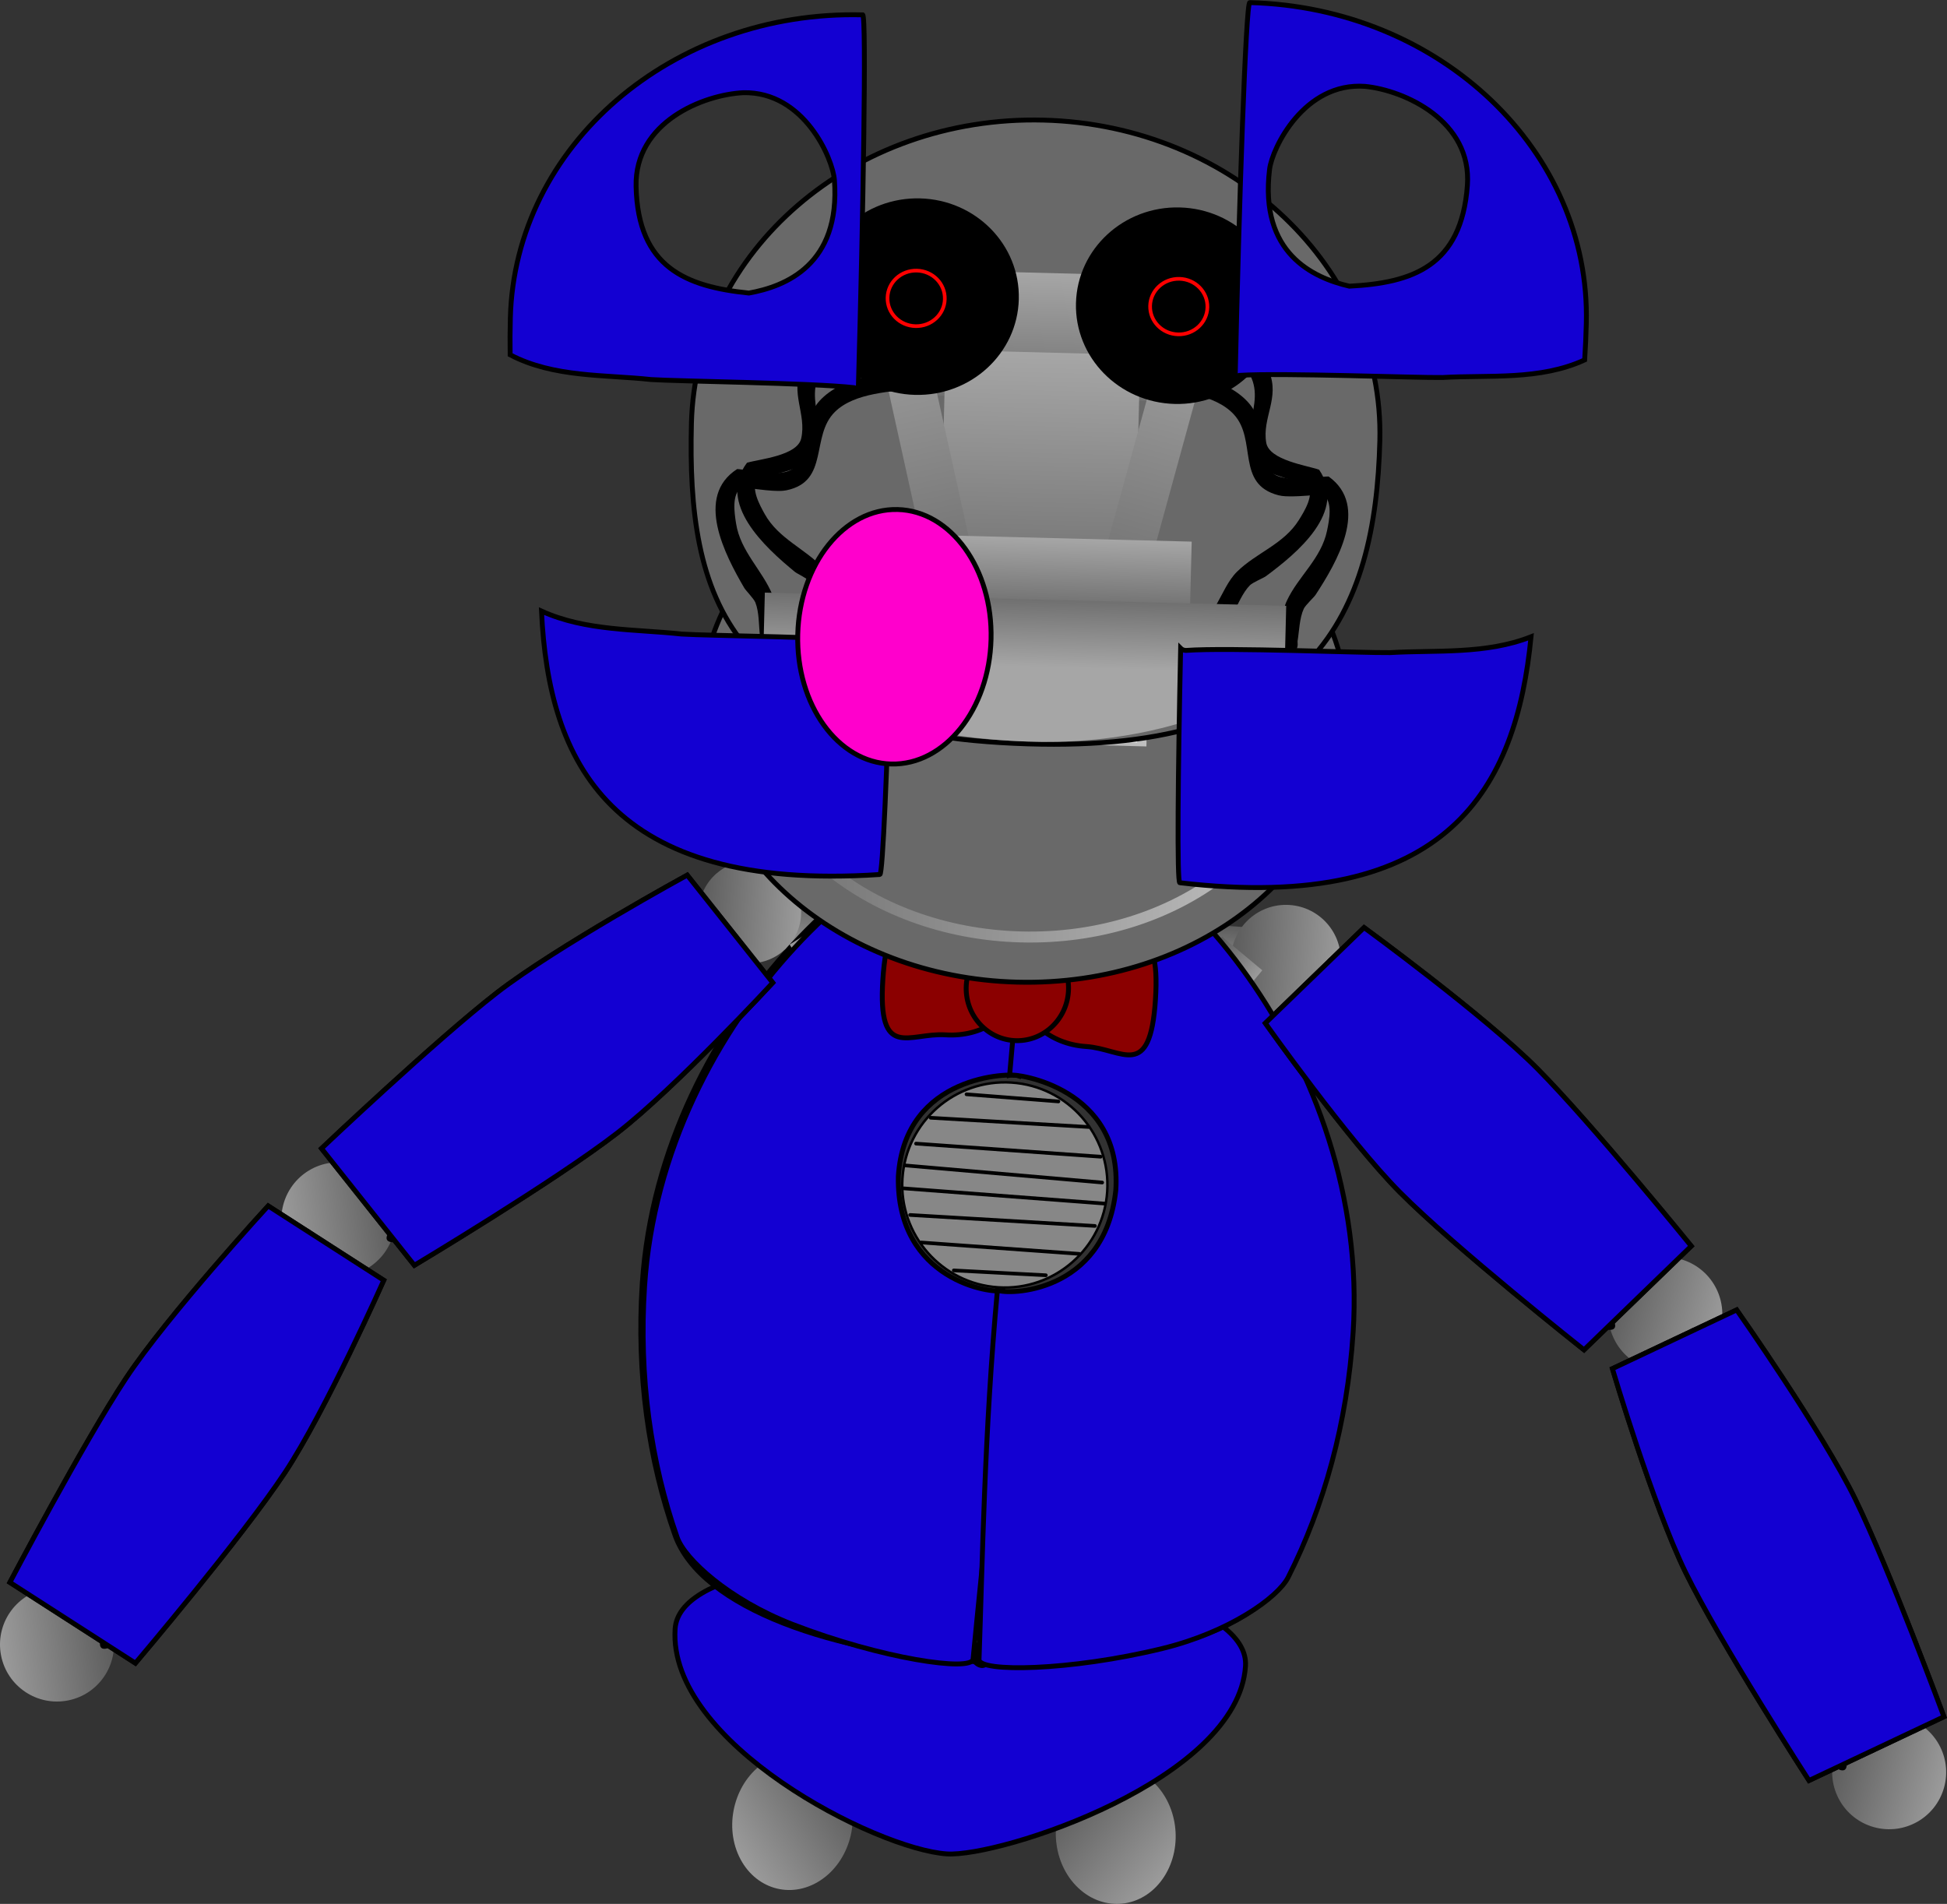 <svg version="1.1" xmlns="http://www.w3.org/2000/svg" xmlns:xlink="http://www.w3.org/1999/xlink" width="798.573" height="780.966" viewBox="0,0,798.573,780.966"><rect x="0" y="0" width="798.573" height="780.966" fill="#333333" stroke="none"/><defs><linearGradient x1="237.911" y1="322.131" x2="236.514" y2="343.585" gradientUnits="userSpaceOnUse" id="color-1"><stop offset="0" stop-color="#5c5c5c"/><stop offset="1" stop-color="#9b9b9b"/></linearGradient><linearGradient x1="109.749" y1="320.867" x2="151.636" y2="323.595" gradientUnits="userSpaceOnUse" id="color-2"><stop offset="0" stop-color="#5c5c5c"/><stop offset="1" stop-color="#9b9b9b"/></linearGradient><linearGradient x1="170.057" y1="680.889" x2="126.178" y2="709.512" gradientUnits="userSpaceOnUse" id="color-3"><stop offset="0" stop-color="#5c5c5c"/><stop offset="1" stop-color="#9b9b9b"/></linearGradient><linearGradient x1="328.038" y1="340.3" x2="372.95" y2="343.225" gradientUnits="userSpaceOnUse" id="color-4"><stop offset="0" stop-color="#5c5c5c"/><stop offset="1" stop-color="#9b9b9b"/></linearGradient><linearGradient x1="260.801" y1="683.748" x2="300.597" y2="717.821" gradientUnits="userSpaceOnUse" id="color-5"><stop offset="0" stop-color="#5c5c5c"/><stop offset="1" stop-color="#9b9b9b"/></linearGradient><linearGradient x1="274.42" y1="392.022" x2="290.918" y2="405.808" gradientUnits="userSpaceOnUse" id="color-6"><stop offset="0" stop-color="#5c5c5c"/><stop offset="1" stop-color="#9b9b9b"/></linearGradient><linearGradient x1="206.814" y1="389.671" x2="188.668" y2="401.2" gradientUnits="userSpaceOnUse" id="color-7"><stop offset="0" stop-color="#5c5c5c"/><stop offset="1" stop-color="#9b9b9b"/></linearGradient><linearGradient x1="217.847" y1="535.672" x2="243.387" y2="537.335" gradientUnits="userSpaceOnUse" id="color-8"><stop offset="0" stop-color="#5c5c5c"/><stop offset="1" stop-color="#9b9b9b"/></linearGradient><linearGradient x1="129.136" y1="236.88" x2="359.414" y2="242.701" gradientUnits="userSpaceOnUse" id="color-9"><stop offset="0" stop-color="#6c6c6c"/><stop offset="1" stop-color="#c4c4c4"/></linearGradient><linearGradient x1="203.904" y1="204.392" x2="294.48" y2="206.682" gradientUnits="userSpaceOnUse" id="color-10"><stop offset="0" stop-color="#6e6e6e"/><stop offset="1" stop-color="#c0c0c0"/></linearGradient><linearGradient x1="252.042" y1="60.073" x2="250.742" y2="111.502" gradientUnits="userSpaceOnUse" id="color-11"><stop offset="0" stop-color="#a6a6a6"/><stop offset="1" stop-color="#707070"/></linearGradient><linearGradient x1="250.834" y1="92.679" x2="248.331" y2="191.698" gradientUnits="userSpaceOnUse" id="color-12"><stop offset="0" stop-color="#a6a6a6"/><stop offset="1" stop-color="#707070"/></linearGradient><linearGradient x1="187.808" y1="65.256" x2="214.629" y2="186.72" gradientUnits="userSpaceOnUse" id="color-13"><stop offset="0" stop-color="#a6a6a6"/><stop offset="1" stop-color="#707070"/></linearGradient><linearGradient x1="314.3" y1="72.294" x2="281.377" y2="192.248" gradientUnits="userSpaceOnUse" id="color-14"><stop offset="0" stop-color="#a6a6a6"/><stop offset="1" stop-color="#707070"/></linearGradient><linearGradient x1="249.297" y1="168.68" x2="248.579" y2="197.081" gradientUnits="userSpaceOnUse" id="color-15"><stop offset="0" stop-color="#a6a6a6"/><stop offset="1" stop-color="#707070"/></linearGradient><linearGradient x1="243.697" y1="193.885" x2="242.997" y2="221.558" gradientUnits="userSpaceOnUse" id="color-16"><stop offset="0" stop-color="#707070"/><stop offset="1" stop-color="#a6a6a6"/></linearGradient><linearGradient x1="575.415" y1="668.744" x2="620.431" y2="681.354" gradientUnits="userSpaceOnUse" id="color-17"><stop offset="0" stop-color="#5c5c5c"/><stop offset="1" stop-color="#9b9b9b"/></linearGradient><linearGradient x1="483.598" y1="480.802" x2="528.614" y2="493.411" gradientUnits="userSpaceOnUse" id="color-18"><stop offset="0" stop-color="#5c5c5c"/><stop offset="1" stop-color="#9b9b9b"/></linearGradient><linearGradient x1="420.555" y1="421.832" x2="435.986" y2="406.894" gradientUnits="userSpaceOnUse" id="color-19"><stop offset="0" stop-color="#5c5c5c"/><stop offset="1" stop-color="#9b9b9b"/></linearGradient><linearGradient x1="541.343" y1="585.933" x2="560.761" y2="576.755" gradientUnits="userSpaceOnUse" id="color-20"><stop offset="0" stop-color="#5c5c5c"/><stop offset="1" stop-color="#9b9b9b"/></linearGradient><linearGradient x1="-130.416" y1="619.337" x2="-176.688" y2="626.001" gradientUnits="userSpaceOnUse" id="color-21"><stop offset="0" stop-color="#5c5c5c"/><stop offset="1" stop-color="#9b9b9b"/></linearGradient><linearGradient x1="-14.995" y1="444.893" x2="-61.267" y2="451.557" gradientUnits="userSpaceOnUse" id="color-22"><stop offset="0" stop-color="#5c5c5c"/><stop offset="1" stop-color="#9b9b9b"/></linearGradient><linearGradient x1="55.165" y1="394.599" x2="41.802" y2="377.786" gradientUnits="userSpaceOnUse" id="color-23"><stop offset="0" stop-color="#5c5c5c"/><stop offset="1" stop-color="#9b9b9b"/></linearGradient><linearGradient x1="-85.89" y1="541.645" x2="-103.953" y2="530.026" gradientUnits="userSpaceOnUse" id="color-24"><stop offset="0" stop-color="#5c5c5c"/><stop offset="1" stop-color="#9b9b9b"/></linearGradient></defs><g transform="translate(176.929,51.909)"><g data-paper-data="{&quot;isPaintingLayer&quot;:true}" fill-rule="nonzero" stroke-linejoin="miter" stroke-miterlimit="10" stroke-dasharray="" stroke-dashoffset="0" style="mix-blend-mode: normal"><path d="M128.222,336.532l1.397,-21.454l216.583,14.107l-1.397,21.454z" fill="url(#color-1)" stroke="none" stroke-width="0" stroke-linecap="butt"/><path d="M151.636,323.595c-0.753,11.567 -10.741,20.332 -22.307,19.579c-11.567,-0.753 -20.332,-10.741 -19.579,-22.307c0.753,-11.567 10.741,-20.333 22.307,-19.579c11.567,0.753 20.332,10.741 19.579,22.307z" fill="url(#color-2)" stroke="none" stroke-width="0" stroke-linecap="butt"/><path d="M126.177,709.512c-6.291,-13.389 -1.568,-30.651 10.549,-38.555c12.117,-7.904 27.04,-3.457 33.331,9.932c6.291,13.389 1.568,30.651 -10.549,38.555c-12.117,7.904 -27.04,3.457 -33.331,-9.932z" data-paper-data="{&quot;index&quot;:null}" fill="url(#color-3)" stroke="none" stroke-width="0" stroke-linecap="butt"/><path d="M372.95,343.225c-0.808,12.402 -11.517,21.801 -23.919,20.993c-12.402,-0.808 -21.801,-11.517 -20.993,-23.919c0.808,-12.402 11.517,-21.801 23.919,-20.993c12.402,0.808 21.801,11.517 20.993,23.919z" fill="url(#color-4)" stroke="none" stroke-width="0" stroke-linecap="butt"/><path d="M300.597,717.821c-7.975,12.46 -23.348,14.933 -34.337,5.524c-10.989,-9.409 -13.433,-27.137 -5.458,-39.598c7.975,-12.46 23.348,-14.933 34.338,-5.524c10.989,9.409 13.433,27.137 5.458,39.598z" fill="url(#color-5)" stroke="none" stroke-width="0" stroke-linecap="butt"/><path d="M99.971,616.262c3.046,-46.757 236.996,-31.519 233.951,15.238c-3.046,46.757 -100.794,78.456 -122.49,77.043c-28.847,-1.879 -114.507,-45.523 -111.461,-92.281z" fill="#1300d2" stroke="#000000" stroke-width="2" stroke-linecap="butt"/><path d="M245.076,283.426c45.767,4.294 139.657,99.356 132.436,210.226c-2.354,36.148 -11.489,69.613 -25.517,98.121c-28.998,58.93 -230.698,46.819 -252.123,-14.133c-10.77,-30.64 -15.798,-65.855 -13.382,-102.944c7.221,-110.87 104.541,-196.342 158.587,-191.27z" fill="#696969" stroke="#000000" stroke-width="2" stroke-linecap="butt"/><path d="M224.528,451.729l99.783,-119.413l16.498,13.786l-99.783,119.413z" fill="url(#color-6)" stroke="none" stroke-width="0" stroke-linecap="butt"/><path d="M230.393,466.874l-83.45,-131.347l18.147,-11.529l83.45,131.347z" data-paper-data="{&quot;index&quot;:null}" fill="url(#color-7)" stroke="none" stroke-width="0" stroke-linecap="butt"/><path d="M211.825,628.128l12.044,-184.913l25.54,1.664l-12.044,184.913z" fill="url(#color-8)" stroke="none" stroke-width="0" stroke-linecap="butt"/><path d="M253.301,443.575c0.988,-3.71 4.698,-2.722 4.698,-2.722l2.891,0.865c1.391,0.735 2.782,1.47 4.172,2.205c7.013,6.444 13.652,14.797 19.735,22.849c2.781,-1.161 5.291,-3.011 7.353,-5.804c4.822,-6.53 0.573,-14.341 -0.007,-21.262c-0.706,-8.432 2.155,-16.891 1.652,-25.346c-0.733,-12.318 -9.192,-25.548 -16.34,-35.205c-6.814,-9.363 -20.586,-11.695 -25.825,-21.695c-4.417,-8.43 -0.749,-18.24 -3.399,-26.836c-0.739,3.578 -2.146,6.955 -4.454,10.022c-5.694,7.567 -17.122,14.6 -25.327,18.897c-5.328,2.79 -14.977,4.703 -19.278,9.115c-3.308,3.394 -4.267,8.465 -6.477,12.658c-8.683,16.471 -22.298,35.035 -4.251,49.707c4.056,3.297 7.596,5.404 12.853,5.639l1.71,0.111c0,0 3.831,0.25 3.582,4.081c-0.25,3.831 -4.081,3.582 -4.081,3.582l-1.71,-0.111c-13.771,-1.098 -32.401,-16.372 -30.068,-32.077c1.755,-11.817 9.688,-24.107 15.172,-34.511c0.635,-1.204 7.301,-13.958 7.846,-14.512c5.045,-5.136 14.913,-7.234 21.145,-10.485c7.294,-3.806 17.729,-10.139 22.843,-16.832c4.907,-6.422 4.244,-15.721 1.949,-25.134c-4.551,-8.378 -10.254,-16.14 -17.283,-21.917c0,0 -2.955,-2.451 -0.505,-5.406c2.451,-2.955 5.406,-0.505 5.406,-0.505c1.847,1.543 3.621,3.208 5.323,4.976c-0.252,-0.872 -0.48,-1.713 -0.678,-2.52c0,0 -0.917,-3.728 2.811,-4.645c3.728,-0.917 4.645,2.811 4.645,2.811c1.695,6.893 4.657,14.907 6.821,23.056c3.771,6.766 6.81,13.924 9.073,20.912c2.76,8.523 -0.776,18.335 3.213,26.518c2.377,4.877 9.726,6.497 13.838,9.235c4.433,2.952 8.103,7.04 11.287,11.31c8.061,10.97 16.962,25.373 17.823,39.267c0.524,8.464 -2.383,16.956 -1.651,25.356c0.809,9.29 5.004,17.408 -1.38,26.171c-2.568,3.525 -5.607,5.984 -8.947,7.635c0.113,0.151 0.226,0.302 0.338,0.453c4.352,5.83 6.936,11.878 13.044,16.185c19.022,13.411 24.276,-18.18 22.455,-30.254c-9.227,-31.733 -21.658,-65.277 -1.987,-96.383c2.815,-4.451 6.587,-7.818 10.521,-11.061c0.091,1.926 1.616,3.517 3.585,3.645c0.228,0.015 0.452,0.01 0.671,-0.014c0.272,0.637 0.712,1.188 1.268,1.594c-3.623,2.93 -7.093,5.997 -9.559,9.944c-18.31,29.307 -5.556,60.928 3.001,90.636c1.158,7.799 2.149,17.093 -0.784,24.678c-5.595,14.473 -19.921,22.867 -33.586,13.498c-6.927,-4.75 -9.941,-11.366 -14.784,-17.875c-0.639,-0.859 -1.286,-1.733 -1.942,-2.618c-8.738,1.436 -18.471,-0.596 -26.956,-2.673c-1.594,-0.542 -3.188,-1.084 -4.782,-1.625l0.134,0.141c0,0 -3.831,-0.25 -3.582,-4.081c0.25,-3.831 4.081,-3.582 4.081,-3.582l1.843,0.253c1.485,0.507 2.971,1.015 4.456,1.522c5.871,1.426 12.948,3.231 19.557,3.019c-4.959,-6.53 -10.283,-13.096 -15.822,-18.222c-1.1,-0.559 -2.201,-1.118 -3.301,-1.676l-1.328,-0.259c0,0 -3.71,-0.988 -2.722,-4.698z" fill="#000000" stroke="none" stroke-width="0.5" stroke-linecap="butt"/><path d="M220.974,464.272c1.474,3.545 -2.071,5.019 -2.071,5.019l-2.487,0.822c-6.542,5.581 -10.697,13.443 -15.646,20.516c-18.06,25.549 -54.717,19.933 -66.812,-8.645c-6.793,-16.052 2.426,-39.61 12.168,-52.214c14.705,-21.531 17.28,-40.513 12.403,-65.726c-1.241,-6.414 -4.139,-16.344 -9.83,-21.402c1.048,-0.667 1.559,-1.736 1.559,-1.736c0.725,-1.568 1.609,-3.094 2.675,-4.465c5.563,4.621 8.967,11.986 11.285,19.18c9.172,28.467 4.759,54.196 -11.88,78.662c-8.405,10.856 -14.599,27.389 -12.533,41.588c0.576,3.96 3.547,7.263 6.046,10.056c4.431,4.954 9.016,11.222 15.804,13.181c13.41,3.87 25.43,-2.188 32.826,-12.881c5.381,-7.689 9.867,-15.722 16.905,-21.914l4.572,-2.112c0,0 3.545,-1.474 5.019,2.071z" fill="#000000" stroke="none" stroke-width="0.5" stroke-linecap="butt"/><path d="M243.321,450.446c3.831,0.25 3.582,4.081 3.582,4.081l-0.391,2.901c-3.337,8.09 -4.95,17.064 -9.07,24.832c-2.263,4.267 -8.557,9.891 -8.381,15.415c0.181,5.684 5.514,11.101 8.761,15.211c7.325,9.273 16.454,16.686 24.025,25.828c1.348,4.19 3.459,8.443 2.274,13.055c-4.271,16.618 -29.702,24.542 -43.17,31.875c-3.924,2.136 -9.302,2.383 -12.02,5.929c-0.807,1.052 0.264,2.643 0.523,3.943c1.356,6.807 3.055,12.131 6.561,18.127c3.449,5.899 6.587,9.582 12.024,13.681c0,0 3.062,2.316 0.745,5.378c-2.316,3.062 -5.378,0.745 -5.378,0.745c-6.204,-4.71 -10.086,-9.188 -14.022,-15.931c-3.524,-6.039 -11.725,-22.418 -7.059,-29.857c0.742,-1.183 13.05,-7.721 14.954,-8.758c12.869,-7.007 43.578,-15.805 37.841,-34.483c-10.468,-12.148 -33.313,-26.885 -33.738,-44.76c-0.177,-7.465 6.144,-13.125 9.318,-19.074c3.989,-7.477 5.503,-16.263 8.71,-24.078l-0.17,-0.479c0,0 0.25,-3.831 4.081,-3.581z" fill="#000000" stroke="none" stroke-width="0.5" stroke-linecap="butt"/><g><path d="M177.769,485.491l6.787,-104.205l108.547,7.07l-6.787,104.205z" fill="#323232" stroke="none" stroke-width="0" stroke-linecap="butt"/><g stroke="#000000"><path d="M237.943,392.155c23.19,1.51 40.764,21.534 39.254,44.723c-1.51,23.19 -21.534,40.764 -44.723,39.254c-23.19,-1.51 -40.764,-21.534 -39.254,-44.723c1.51,-23.19 21.534,-40.764 44.723,-39.254z" fill="#878787" stroke-width="1" stroke-linecap="butt"/><path d="M269.592,410.369l-64.828,-3.783" fill="none" stroke-width="1.5" stroke-linecap="round"/><path d="M198.796,417.19l75.717,5.371" fill="none" stroke-width="1.5" stroke-linecap="round"/><path d="M275.143,433.155l-80.886,-7.027" fill="none" stroke-width="1.5" stroke-linecap="round"/><path d="M193.826,435.553l82.256,6.237" fill="none" stroke-width="1.5" stroke-linecap="round"/><path d="M257.185,399.891l-37.691,-2.929" fill="none" stroke-width="1.5" stroke-linecap="round"/><path d="M200.918,457.75l64.771,4.659" data-paper-data="{&quot;index&quot;:null}" fill="none" stroke-width="1.5" stroke-linecap="round"/><path d="M196.377,446.462l75.774,4.496" data-paper-data="{&quot;index&quot;:null}" fill="none" stroke-width="1.5" stroke-linecap="round"/><path d="M214.276,469.203l37.752,1.985" data-paper-data="{&quot;index&quot;:null}" fill="none" stroke-width="1.5" stroke-linecap="round"/></g></g><path d="M246.031,284.514c0.61,-0.036 -2.733,41.319 -5.198,104.841c-2.903,-1.149 -46.675,-0.804 -49.305,41.281c-0.894,42.877 38.836,48.306 42.84,46.774c-2.262,58.849 -8.517,112.42 -12.186,151.231c-0.499,5.279 -37.504,-0.092 -74.008,-14.233c-26.257,-10.172 -44.238,-26.835 -47.347,-35.679c-10.77,-30.64 -15.798,-65.855 -13.382,-102.944c7.221,-110.87 104.541,-196.341 158.587,-191.27z" fill="#1300d2" stroke="#000000" stroke-width="2" stroke-linecap="butt"/><path d="M378.058,494.713c-2.416,37.089 -11.969,71.354 -26.623,100.338c-4.23,8.367 -24.221,22.556 -51.576,29.236c-38.03,9.287 -75.419,9.812 -75.229,4.513c1.397,-38.959 2.144,-92.889 7.535,-151.534c3.772,2.038 43.87,1.808 48.545,-40.822c2.851,-42.071 -40.506,-48.09 -43.534,-47.328c5.796,-63.304 7.846,-104.744 8.446,-104.629c54.247,1.983 139.657,99.356 132.436,210.226z" fill="#1300d2" stroke="#000000" stroke-width="2" stroke-linecap="butt"/><g fill="#8b0000" stroke="#000000" stroke-width="2" stroke-linecap="butt"><path d="M239.325,353.395c-0.753,11.567 -13.485,20.154 -28.437,19.18c-14.952,-0.974 -27.893,10.825 -25.709,-22.707c2.251,-34.553 13.485,-20.154 28.437,-19.18c14.952,0.974 26.462,11.14 25.709,22.707z"/><path d="M271.272,335.47c14.952,0.974 27.959,-11.846 25.709,22.707c-2.184,33.531 -13.485,20.154 -28.437,19.18c-14.952,-0.974 -26.462,-11.14 -25.709,-22.707c0.753,-11.567 13.485,-20.154 28.437,-19.18z" data-paper-data="{&quot;index&quot;:null}"/><path d="M261.29,354.826c-0.772,11.849 -10.774,20.843 -22.341,20.09c-11.567,-0.753 -20.318,-10.969 -19.546,-22.818c0.772,-11.849 10.774,-20.843 22.341,-20.09c11.567,0.753 20.318,10.969 19.546,22.818z"/></g><path d="M245.912,129.887c73.34,1.854 131.543,52.844 130,113.89c-1.543,61.046 -62.248,109.031 -135.588,107.177c-73.34,-1.854 -131.543,-52.844 -130,-113.89c1.543,-61.046 62.248,-109.031 135.588,-107.177z" fill="#696969" stroke="#000000" stroke-width="2" stroke-linecap="butt"/><path d="M246.616,147.168c63.59,1.607 114.091,44.379 112.798,95.533c-1.293,51.154 -53.891,91.32 -117.48,89.712c-63.59,-1.607 -114.091,-44.379 -112.798,-95.533c1.293,-51.154 53.891,-91.32 117.48,-89.712z" fill="none" stroke="url(#color-9)" stroke-width="4.5" stroke-linecap="butt"/><g stroke="none" stroke-width="0" stroke-linecap="butt"><path d="M202.701,251.983l2.406,-95.182l90.576,2.29l-2.406,95.182z" fill="url(#color-10)"/><path d="M280.304,190.194l0.699,-27.633l10.746,0.272l-0.699,27.633z" fill="#ffffff"/><path d="M279.508,221.665l0.699,-27.633l10.746,0.272l-0.698,27.633z" fill="#ffffff"/><path d="M278.732,252.369l0.698,-27.633l10.746,0.272l-0.699,27.633z" fill="#ffffff"/><path d="M208.937,187.622l0.699,-27.633l10.746,0.272l-0.699,27.633z" fill="#ffffff"/><path d="M208.141,219.093l0.698,-27.633l10.746,0.272l-0.699,27.633z" fill="#ffffff"/><path d="M207.365,249.797l0.699,-27.633l10.746,0.272l-0.699,27.633z" fill="#ffffff"/><path d="M250.591,251.504l0.233,-9.211l20.725,0.524l-0.233,9.211z" fill="#ffffff"/><path d="M226.697,250.746l0.233,-9.211l20.725,0.524l-0.233,9.211z" fill="#ffffff"/></g><path d="M251.074,-2.642c77.97,1.971 139.729,60.846 137.943,131.501c-1.786,70.655 -26.838,128.098 -144.411,124.364c-124.192,-3.945 -139.729,-60.846 -137.943,-131.501c1.786,-70.655 66.441,-126.334 144.411,-124.364z" fill="#696969" stroke="#000000" stroke-width="2" stroke-linecap="butt"/><path d="M195.859,110.115l1.3,-51.429l109.766,2.775l-1.3,51.429z" fill="url(#color-11)" stroke="#000000" stroke-width="0" stroke-linecap="butt"/><path d="M208.416,190.689l2.503,-99.02l79.83,2.018l-2.503,99.02z" fill="url(#color-12)" stroke="none" stroke-width="0" stroke-linecap="butt"/><path d="M205.257,188.79l-26.821,-121.464l18.744,-4.139l26.821,121.464z" fill="url(#color-13)" stroke="none" stroke-width="0" stroke-linecap="butt"/><path d="M272.121,189.708l32.924,-119.954l18.511,5.081l-32.924,119.954z" data-paper-data="{&quot;index&quot;:null}" fill="url(#color-14)" stroke="none" stroke-width="0" stroke-linecap="butt"/><path d="M186.02,195.5l0.718,-28.401l125.118,3.163l-0.718,28.401z" fill="url(#color-15)" stroke="none" stroke-width="0" stroke-linecap="butt"/><path d="M166.966,202.471c-3.668,1.134 -4.802,-2.533 -4.802,-2.533l-0.35,-1.318c-1.875,-3.697 -3.571,-8.829 -6.416,-11.969c-1.099,-1.212 -5.423,-3.261 -6.314,-3.994c-12.239,-10.067 -32.154,-28.137 -19.618,-44.756c5.019,-1.495 20.631,-2.839 22.228,-9.98c2.267,-10.138 -4.718,-18.58 0.289,-29.149c5.799,-12.242 20.726,-18.439 32.141,-24.513c0,0 3.389,-1.803 5.193,1.586c1.803,3.389 -1.586,5.193 -1.586,5.193c-9.619,5.116 -23.889,10.609 -28.78,20.961c-6.078,12.865 7.891,27.498 -7.536,37.098c-1.632,1.015 -3.517,1.571 -5.347,2.157c-2.705,0.866 -9.19,2.294 -12.289,3.001c-2.939,4.11 0.805,10.839 2.956,14.706c5.665,10.187 16.758,14.263 24.215,22.384c3.472,3.781 5.425,9.29 7.714,13.801l0.838,2.524c0,0 1.134,3.668 -2.533,4.802z" fill="#000000" stroke="none" stroke-width="0.5" stroke-linecap="butt"/><path d="M138.246,214.046c-3.834,-0.207 -3.627,-4.04 -3.627,-4.04l0.128,-1.358c-0.478,-4.117 -0.29,-9.52 -1.872,-13.451c-0.611,-1.518 -3.957,-4.938 -4.539,-5.934c-7.993,-13.684 -20.413,-37.535 -2.896,-48.781c5.226,0.337 20.337,4.485 24.309,-1.66c5.639,-8.724 2.012,-19.064 10.371,-27.244c9.681,-9.474 25.831,-10.115 38.643,-11.858c0,0 3.804,-0.517 4.321,3.287c0.517,3.804 -3.287,4.321 -3.287,4.321c-10.796,1.466 -26.085,1.674 -34.259,9.691c-10.159,9.962 -2.126,28.529 -19.924,32.189c-1.883,0.387 -3.843,0.256 -5.764,0.171c-2.838,-0.125 -9.415,-1.032 -12.567,-1.443c-4.182,2.837 -3,10.446 -2.323,14.819c1.784,11.519 10.778,19.186 14.959,29.387c1.947,4.75 1.87,10.594 2.454,15.619l-0.088,2.658c0,0 -0.207,3.834 -4.04,3.627z" fill="#000000" stroke="none" stroke-width="0.5" stroke-linecap="butt"/><path d="M321.112,198.429l0.965,-2.478c2.514,-4.39 4.743,-9.793 8.402,-13.394c7.857,-7.733 19.142,-11.244 25.315,-21.131c2.343,-3.753 6.423,-10.284 3.695,-14.538c-3.059,-0.862 -9.463,-2.616 -12.121,-3.618c-1.799,-0.678 -3.653,-1.328 -5.231,-2.425c-14.922,-10.367 -0.233,-24.276 -5.652,-37.431c-4.361,-10.586 -18.335,-16.792 -27.684,-22.388c0,0 -3.294,-1.972 -1.322,-5.266c1.972,-3.294 5.266,-1.322 5.266,-1.322c11.094,6.643 25.688,13.586 30.861,26.105c4.466,10.809 -2.936,18.887 -1.184,29.127c1.234,7.213 16.758,9.344 21.695,11.09c11.68,17.231 -9.122,34.272 -21.854,43.707c-0.926,0.686 -5.349,2.515 -6.507,3.67c-3.001,2.992 -4.954,8.032 -7.013,11.629l-0.416,1.299c0,0 -1.318,3.606 -4.924,2.288c-3.606,-1.318 -2.288,-4.924 -2.288,-4.924z" data-paper-data="{&quot;index&quot;:null}" fill="#000000" stroke="none" stroke-width="0.5" stroke-linecap="butt"/><path d="M347.646,212.538l0.046,-2.659c0.837,-4.989 1.056,-10.829 3.24,-15.475c4.691,-9.977 14.061,-17.18 16.425,-28.594c0.898,-4.333 2.462,-11.873 -1.571,-14.918c-3.168,0.251 -9.783,0.825 -12.624,0.806c-1.922,-0.013 -3.887,0.02 -5.748,-0.462c-17.59,-4.554 -8.63,-22.692 -18.272,-33.154c-7.759,-8.419 -23.018,-9.399 -33.726,-11.409c0,0 -3.773,-0.709 -3.065,-4.482c0.709,-3.773 4.482,-3.065 4.482,-3.065c12.708,2.388 28.804,3.844 37.995,13.795c7.935,8.592 3.79,18.735 8.981,27.733c3.656,6.338 18.958,2.959 24.194,2.886c16.927,12.117 3.317,35.309 -5.357,48.572c-0.631,0.965 -4.146,4.212 -4.833,5.697c-1.778,3.846 -1.864,9.251 -2.549,13.339l0.06,1.363c0,0 0.013,3.839 -3.826,3.852c-3.839,0.013 -3.852,-3.826 -3.852,-3.826z" data-paper-data="{&quot;index&quot;:null}" fill="#000000" stroke="none" stroke-width="0.5" stroke-linecap="butt"/><path d="M346.443,74.507c-0.549,21.705 -19.139,38.842 -41.522,38.276c-22.384,-0.566 -40.084,-18.62 -39.535,-40.325c0.549,-21.705 19.139,-38.842 41.522,-38.276c22.383,0.566 40.084,18.62 39.535,40.325z" data-paper-data="{&quot;index&quot;:null}" fill="#000000" stroke="#000000" stroke-width="2" stroke-linecap="butt"/><path d="M200.406,30.466c22.384,0.566 40.084,18.62 39.535,40.325c-0.549,21.705 -19.139,38.842 -41.522,38.276c-22.384,-0.566 -40.084,-18.62 -39.535,-40.325c0.549,-21.705 19.139,-38.842 41.522,-38.276z" fill="#000000" stroke="#000000" stroke-width="2" stroke-linecap="butt"/><path d="M136.076,218.856l0.7,-27.673l213.842,5.406l-0.7,27.673c0,0 -37.078,30.423 -105.608,28.014c-75.444,-2.651 -108.234,-33.42 -108.234,-33.42z" fill="url(#color-16)" stroke="none" stroke-width="0" stroke-linecap="butt"/><path d="M183.959,306.802c-111.114,7.35 -135.897,-46.41 -138.791,-108.046c18.09,8.239 38.569,7.364 57.434,9.419c10.839,0.726 66.5,1.196 83.575,3.319c0,0 1.288,0.153 2.294,-0.76c-1.507,51.702 -3.322,95.988 -4.512,96.067z" fill="#1300d2" stroke="#000000" stroke-width="2" stroke-linecap="butt"/><path d="M306.969,310.179c-1.185,-0.139 -0.759,-44.46 0.347,-96.172c0.958,0.963 2.252,0.875 2.252,0.875c17.16,-1.258 72.774,1.085 83.636,0.907c18.945,-1.099 39.354,0.809 57.837,-6.505c-6.004,61.411 -33.471,113.85 -144.072,100.895z" data-paper-data="{&quot;index&quot;:null}" fill="#1300d2" stroke="#000000" stroke-width="2" stroke-linecap="butt"/><path d="M191.236,157.09c21.892,0.553 39.048,24.371 38.319,53.198c-0.729,28.827 -19.066,51.748 -40.958,51.194c-21.892,-0.553 -39.048,-24.371 -38.32,-53.198c0.729,-28.827 19.066,-51.748 40.958,-51.194z" fill="#ff00cc" stroke="#000000" stroke-width="2" stroke-linecap="butt"/><path d="M199.128,59.091c6.488,0.164 11.618,5.397 11.459,11.688c-0.159,6.291 -5.547,11.258 -12.035,11.094c-6.488,-0.164 -11.618,-5.397 -11.459,-11.688c0.159,-6.291 5.547,-11.258 12.035,-11.094z" fill="#000000" stroke="#ff0000" stroke-width="1.5" stroke-linecap="butt"/><path d="M306.833,62.461c6.488,0.164 11.618,5.397 11.459,11.688c-0.159,6.291 -5.547,11.258 -12.035,11.094c-6.488,-0.164 -11.618,-5.397 -11.459,-11.688c0.159,-6.291 5.547,-11.258 12.035,-11.094z" fill="#000000" stroke="#ff0000" stroke-width="1.5" stroke-linecap="butt"/><g stroke-linecap="butt"><path d="M620.431,681.354c-3.482,12.431 -16.382,19.686 -28.813,16.203c-12.431,-3.482 -19.686,-16.382 -16.203,-28.813c3.482,-12.431 16.382,-19.686 28.813,-16.203c12.431,3.482 19.686,16.382 16.203,28.813z" fill="url(#color-17)" stroke="none" stroke-width="0"/><path d="M528.614,493.411c-3.482,12.431 -16.382,19.686 -28.813,16.203c-12.431,-3.482 -19.686,-16.382 -16.203,-28.813c3.482,-12.431 16.382,-19.686 28.813,-16.203c12.431,3.482 19.686,16.382 16.203,28.813z" fill="url(#color-18)" stroke="none" stroke-width="0"/><g><path d="M472.764,501.785c0,0 -52.953,-41.925 -75.529,-64.672c-21.307,-21.469 -55.181,-69.321 -55.181,-69.321l40.507,-39.212c0,0 49.412,36.07 71.082,57.906c22.269,22.439 63.099,72.727 63.099,72.727z" fill="#696969" stroke="#000000" stroke-width="2"/><path d="M485.993,487.77l-130.876,-131.875l15.431,-14.938l130.876,131.875z" fill="url(#color-19)" stroke="none" stroke-width="0"/><path d="M484.017,493.548c-2.994,0.53 -5.334,-3.224 -5.334,-3.224l-4.119,-6.693c-2.594,-8.271 -2.24,-14.751 -3.63,-22.589c-0.803,-4.527 -3.1,-9.396 -4.173,-13.972c-0.961,-4.099 -0.308,-7.999 -2.807,-12.532c-5.838,-10.592 -19.85,-20.688 -28.74,-21.265c-5.845,-0.775 -11.754,-2.359 -17.713,-3.543c-5.343,-1.061 -10.078,0.298 -16.176,-3.43c-6.03,-3.687 -11.921,-12.851 -15.15,-18.17c-8.801,-14.502 -9.578,-28.577 -18.057,-43.1c0,0 -2.169,-3.777 0.952,-4.096c3.12,-0.318 5.289,3.459 5.289,3.459c8.204,14.475 9.334,28.647 17.965,42.942c1.538,2.548 6.579,10.881 10.108,13.02c2.2,1.334 7.138,1.297 8.293,1.412c6.861,0.688 14.338,3.028 21.335,3.959c12.271,1.025 30.262,14.076 38.25,28.379c3.171,5.678 2.678,10.125 3.872,15.244c1.092,4.68 3.402,9.62 4.235,14.27c1.252,6.998 0.783,13.037 2.883,20.327l3.371,5.318c0,0 2.34,3.753 -0.653,4.283z" fill="#000000" stroke="none" stroke-width="0.5"/><path d="M472.764,501.785c0,0 -52.953,-41.925 -75.529,-64.672c-21.307,-21.469 -55.181,-69.321 -55.181,-69.321l40.507,-39.212c0,0 49.412,36.07 71.082,57.906c22.269,22.439 63.099,72.727 63.099,72.727z" fill="#1300d2" stroke="#000000" stroke-width="2"/></g><g><path d="M565.047,678.434c0,0 -36.646,-56.735 -50.701,-85.537c-13.265,-27.184 -29.939,-83.391 -29.939,-83.391l50.971,-24.092c0,0 35.177,50.051 48.668,77.699c13.864,28.411 36.34,89.163 36.34,89.163z" fill="#696969" stroke="#000000" stroke-width="2"/><path d="M582.083,669.421l-81.479,-166.976l19.418,-9.178l81.479,166.976z" fill="url(#color-20)" stroke="none" stroke-width="0"/><path d="M578.353,674.256c-3.005,-0.462 -4.013,-4.768 -4.013,-4.768l-1.746,-7.662c0.205,-8.666 2.626,-14.687 3.832,-22.556c0.696,-4.545 0.089,-9.894 0.545,-14.571c0.409,-4.19 2.282,-7.673 1.375,-12.768c-2.119,-11.908 -12.137,-25.975 -20.369,-29.382c-5.285,-2.615 -10.37,-6.016 -15.631,-9.054c-4.717,-2.724 -9.638,-2.961 -14.212,-8.453c-4.523,-5.431 -7.152,-16.004 -8.497,-22.079c-3.667,-16.563 0.127,-30.139 -3.228,-46.619c0,0 -0.838,-4.274 2.219,-3.571c3.057,0.703 3.895,4.977 3.895,4.977c3.11,16.345 -0.381,30.127 3.191,46.439c0.637,2.907 2.728,12.419 5.381,15.581c1.654,1.97 6.341,3.525 7.398,4.006c6.275,2.859 12.601,7.481 18.926,10.613c11.288,4.919 24.123,23.065 27.083,39.178c1.175,6.397 -0.723,10.448 -1.239,15.679c-0.472,4.782 0.126,10.204 -0.583,14.874c-1.066,7.029 -3.453,12.595 -3.811,20.173l1.48,6.12c0,0 1.008,4.307 -1.997,3.845z" fill="#000000" stroke="none" stroke-width="0.5"/><path d="M565.047,678.434c0,0 -36.646,-56.735 -50.701,-85.537c-13.265,-27.184 -29.939,-83.391 -29.939,-83.391l50.971,-24.092c0,0 35.177,50.051 48.668,77.699c13.864,28.411 36.34,89.163 36.34,89.163z" fill="#1300d2" stroke="#000000" stroke-width="2"/></g></g><g stroke-linecap="butt"><path d="M-156.884,599.533c12.778,-1.84 24.628,7.027 26.468,19.804c1.84,12.778 -7.027,24.628 -19.804,26.468c-12.778,1.84 -24.628,-7.026 -26.468,-19.804c-1.84,-12.778 7.027,-24.628 19.804,-26.468z" data-paper-data="{&quot;index&quot;:null}" fill="url(#color-21)" stroke="none" stroke-width="0"/><path d="M-41.463,425.089c12.778,-1.84 24.628,7.027 26.468,19.804c1.84,12.778 -7.027,24.628 -19.804,26.468c-12.778,1.84 -24.628,-7.026 -26.468,-19.804c-1.84,-12.778 7.027,-24.628 19.804,-26.468z" data-paper-data="{&quot;index&quot;:null}" fill="url(#color-22)" stroke="none" stroke-width="0"/><g data-paper-data="{&quot;index&quot;:null}"><path d="M-45.06,419.186c0,0 47.008,-44.567 72,-63.927c24.32,-18.84 77.993,-48.196 77.993,-48.196l35.079,44.136c0,0 -39.795,43.053 -63.707,61.578c-25.335,19.627 -83.28,54.329 -83.28,54.329z" fill="#696969" stroke="#000000" stroke-width="2"/><path d="M-31.637,434.678l146.877,-113.784l13.363,16.814l-146.877,113.784z" fill="url(#color-23)" stroke="none" stroke-width="0"/><path d="M-17.064,457.477c-2.9,-0.914 -0.092,-4.332 -0.092,-4.332l4.032,-4.836c3.028,-6.956 3.346,-13.005 5.496,-19.781c1.428,-4.503 4.36,-9.102 6.05,-13.6c1.848,-4.921 1.936,-9.394 5.817,-14.613c9.776,-13.146 29.308,-23.753 41.608,-23.177c7.058,-0.015 14.775,-1.365 21.668,-1.158c1.161,0.035 6.053,0.712 8.407,-0.325c3.777,-1.664 9.856,-9.272 11.712,-11.599c10.412,-13.054 13.371,-26.961 23.383,-40.249c0,0 2.64,-3.464 5.693,-2.744c3.053,0.72 0.412,4.184 0.412,4.184c-10.291,13.301 -12.887,27.156 -23.496,40.394c-3.891,4.855 -10.921,13.178 -17.379,16.052c-6.53,2.906 -11.049,0.944 -16.485,1.303c-6.062,0.4 -12.127,1.205 -18.023,1.215c-8.89,-0.581 -24.093,7.612 -31.256,17.357c-3.065,4.17 -2.924,8.122 -4.409,12.062c-1.658,4.398 -4.566,8.927 -5.95,13.312c-2.396,7.592 -2.885,14.063 -6.53,21.927l-4.952,6.102c0,0 -2.808,3.418 -5.707,2.504z" fill="#000000" stroke="none" stroke-width="0.5"/><path d="M-45.06,419.186c0,0 47.008,-44.567 72,-63.927c24.32,-18.84 77.993,-48.196 77.993,-48.196l35.079,44.136c0,0 -39.795,43.053 -63.707,61.578c-25.335,19.627 -83.28,54.329 -83.28,54.329z" fill="#1300d2" stroke="#000000" stroke-width="2"/></g><g data-paper-data="{&quot;index&quot;:null}"><path d="M-172.872,597.176c0,0 30.167,-57.323 47.599,-83.696c16.964,-25.664 58.336,-70.73 58.336,-70.73l47.415,30.5c0,0 -23.824,53.569 -40.503,78.802c-17.672,26.736 -61.368,78.237 -61.368,78.237z" fill="#696969" stroke="#000000" stroke-width="2"/><path d="M-155.178,607.524l102.451,-154.995l18.063,11.619l-102.451,154.995z" fill="url(#color-24)" stroke="none" stroke-width="0"/><path d="M-134.044,624.421c-3.039,0.068 -1.481,-4.072 -1.481,-4.072l2.262,-5.876c0.629,-7.561 -1.017,-13.39 -1.162,-20.497c-0.096,-4.723 1.2,-10.021 1.352,-14.824c0.167,-5.254 -1.19,-9.517 0.805,-15.708c5.025,-15.593 20.106,-31.921 31.937,-35.334c6.678,-2.286 13.55,-6.047 20.143,-8.069c1.11,-0.34 5.96,-1.273 7.855,-3.013c3.041,-2.79 6.348,-11.951 7.356,-14.751c5.658,-15.711 3.984,-29.829 9.188,-45.632c0,0 1.385,-4.129 4.507,-4.43c3.122,-0.3 1.737,3.829 1.737,3.829c-5.464,15.905 -3.463,29.859 -9.248,45.806c-2.122,5.849 -6.1,15.992 -11.289,20.79c-5.248,4.853 -10.158,4.45 -15.188,6.538c-5.611,2.33 -11.094,5.043 -16.674,6.95c-8.604,2.31 -20.362,14.96 -24.008,26.492c-1.56,4.935 -0.155,8.631 -0.293,12.839c-0.154,4.697 -1.451,9.922 -1.35,14.519c0.175,7.959 1.794,14.243 0.873,22.862l-2.725,7.371c0,0 -1.558,4.14 -4.598,4.208z" fill="#000000" stroke="none" stroke-width="0.5"/><path d="M-172.872,597.176c0,0 30.167,-57.323 47.599,-83.696c16.964,-25.664 58.336,-70.73 58.336,-70.73l47.415,30.5c0,0 -23.824,53.569 -40.503,78.802c-17.672,26.736 -61.368,78.237 -61.368,78.237z" fill="#1300d2" stroke="#000000" stroke-width="2"/></g></g><path d="M176.897,-45.814c1.615,0.041 0.225,82.537 -1.798,153.832c-0.797,-0.798 -1.787,-0.917 -1.787,-0.917c-17.307,-1.964 -72.641,-2.612 -83.181,-3.322c-18.936,-2.06 -39.922,-0.769 -57.824,-10.15c-0.083,-5.001 -0.044,-10.038 0.084,-15.083c1.786,-70.655 66.484,-126.333 144.506,-124.361zM130.233,68.301c14.953,-2.679 37.597,-11.591 35.085,-46.294c-0.632,-8.736 -12.366,-36.423 -37.358,-35.891c-16.317,0.79 -44.602,11.963 -43.997,38.468c0.758,33.211 20.511,41.092 46.27,43.717z" fill="#1300d2" stroke="#000000" stroke-width="2" stroke-linecap="butt"/><path d="M335.666,-50.846c78.022,1.972 139.824,60.848 138.038,131.503c-0.128,5.044 -0.343,10.077 -0.678,15.068c-18.353,8.465 -39.247,6.115 -58.263,7.216c-10.562,0.176 -65.859,-1.973 -83.243,-0.885c0,0 -0.994,0.068 -1.831,0.825c1.582,-71.307 4.362,-153.767 5.977,-153.727zM424.924,24.157c1.943,-26.44 -25.741,-39.028 -41.997,-40.641c-24.933,-1.794 -38.051,25.265 -39.124,33.957c-4.262,34.532 17.903,44.576 32.701,48.007c25.859,-1.32 45.985,-8.193 48.42,-41.323z" data-paper-data="{&quot;index&quot;:null}" fill="#1300d2" stroke="#000000" stroke-width="2" stroke-linecap="butt"/></g></g></svg>